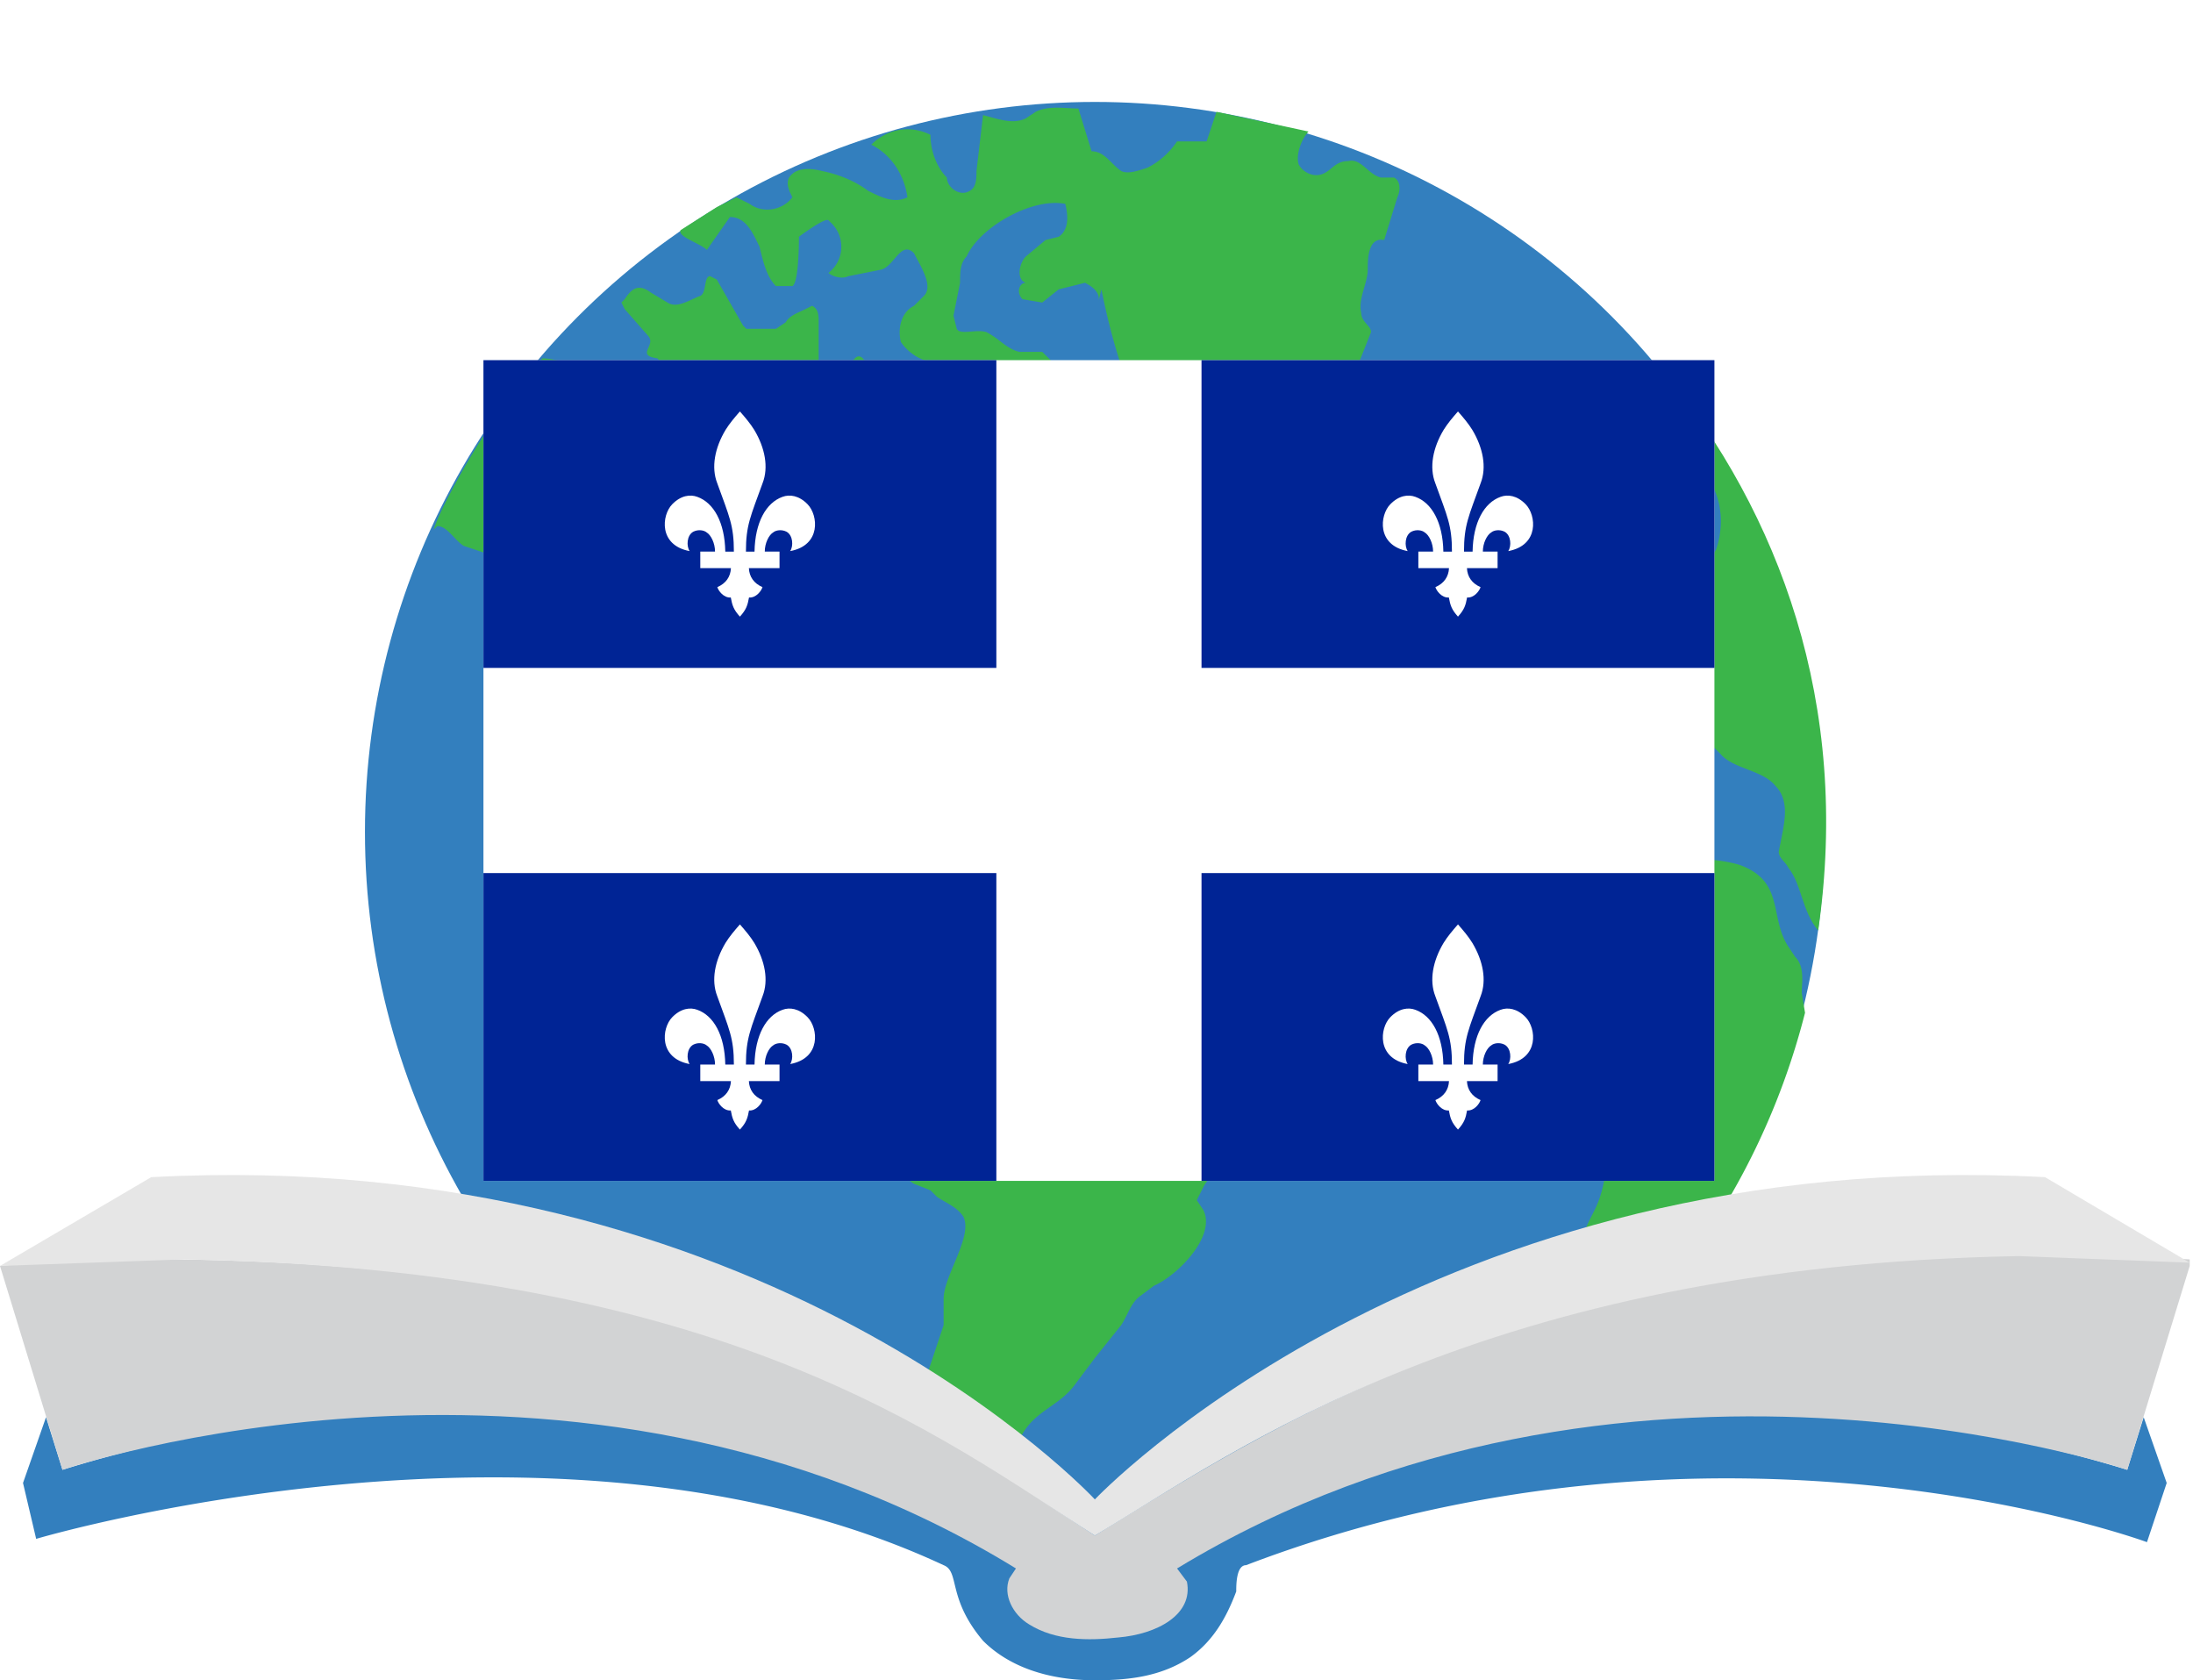 <svg xmlns="http://www.w3.org/2000/svg" xmlns:xlink="http://www.w3.org/1999/xlink" id="Storybooks_Quebec_Logo" viewBox="0 0 667 511" version="1"><defs id="defs44"><clipPath id="band"><circle r="735" id="circle53"/></clipPath><clipPath id="gcut"><path d="M-31 0v-70h63V0zM0-47v12h32v-12z" id="path11"/></clipPath><filter id="filter1795" x="0" width="1" y="0" height="1" color-interpolation-filters="sRGB"><feGaussianBlur stdDeviation="28" id="feGaussianBlur1797"/></filter><filter id="filter1795-8" x="0" width="1" y="0" height="1" color-interpolation-filters="sRGB"><feGaussianBlur stdDeviation="28" id="feGaussianBlur1797-3"/></filter><path transform="rotate(30)" stroke-miterlimit="10" d="M-1 55h2v-93c2-2 2-5 2-8 0-2 0-10-3-19-3 9-3 17-3 19 0 3 0 6 2 8z" id="spearshape"/></defs><style id="style3">.st0{fill:#337fbe}.st1{fill:#3bb54a}</style><g id="g3036" transform="translate(-43 -52)"><g id="g3247"><g id="Globe"><circle class="st0" cx="376" cy="305" r="222" id="circle8" fill="#337fbe"/><g id="g10"><path class="st1" d="M176 212c3 0 5 4 8 6l9 3 3 2c1 3-3 5-2 7l2 3v2l3 3v2l1 2 8 4 2 1c6 5 0 16-1 21-2 12 3 18 9 26l4 6c6 8 15 15 22 22l2 3 1 4 7 6 18 8c7 4 13 2 19 5 10 3 21 7 29 14 3 3 3 8 3 12l-1 3-1 2-3 2-1 1c-1 1-2 3-1 4l-2 3-1 7 1 5 2 2 1 2c0 3 2 6 4 7l5 2 2 2c3 2 6 3 8 6 3 6-6 18-6 25v8l-5 15c-2 4-5 10-5 15l7 7 1 3-1 2-3 16 1 2 1 2c3 3 8 5 13 6l1-11a26 26 0 016-14h1c2 0 3-1 4-3l2-5c4-9 12-10 17-17l6-8 8-10c2-3 3-7 6-9l4-3c7-3 19-15 15-23l-2-3 2-4c2-4 18-21 8-26l-5-1c-5-2-8-7-12-9-6-2-13 0-17-6l-2-4-4-5-6-6-2-1c-3-2-9 1-14 0l-3 2c-3 0-6 0-7-2l-2-4c-2-3-8-5-9-8-1-1-3 0-4 1l-1 3-6 8c-3-1-5-3-6-5l-1-3-2-2-5-2c-2-1-5-3-5-6v-5l1-3v-2h-3l-3 3-4 1-3 2c-3 1-8-1-11-2-2 0-4-1-5-3-2-4-2-13 1-16 4-4 3-8 11-8l10 2h10l2 4 2 4 1 2v3c0 4 0 7 2 9l2-2 2-1v-2l-2-13v-3l1-2 5-11c1-3 2-7 4-8 0-2 1-3 3-3l4-1 3-2a68 68 0 0114-9l5-2c1-2 0-4 2-5l2-2-1-1-5-2h-3c-2 0-4-2-5-4l-1-1 1-1 4-7 1-1 4-1 4 2h7l3 2h3l2-4c-1-3 0-8 3-11l1-1v-2c0-2-1-4-3-5s-5 1-8 1l-10-2-1-1-1-1c-1-2-3-13-6-14l-8-1c-1-1-2 0-2 1v1l-2 2-3-2-9-14-1-1h-2c-2 0-5 0-5 2l-2 2c0 6 4 14 4 20v3l-1 1c-3 2-5 12-8 13h-2l-4-3-3-4c-1-2-4-3-6-4-3-2-12-7-13-11-2-4 2-6 3-10s1-7 6-8c7-3 15-7 22-8 3 0 5 0 6-2 1-3 0-5-2-7l-8-10c-1-1-3-10-6-7l-1 1c-2 3-5 4-8 3-2 0-2-2-2-3v-12c0-2 0-4-2-5l-2 1c-2 1-5 2-6 4l-3 2h-9l-1-1-8-14-2-1c-2 0-1 5-3 6-3 1-7 4-10 2l-5-3c-4-3-6-1-8 2l-1 1 1 2 7 8c3 3-4 6 3 7l3 4 2 4 1 1c3 5-13 3-14 2-8-4-19-11-27-11-15 15-32 47-33 52" id="path12" fill="#3bb54a"/><path class="st1" d="M332 323h-5c0 2 2 3 3 4l2 3 5 1 6-1h3l3-1 2-2-1-1-5-1h-2l-4-4h-5l-3 2" id="path14" fill="#3bb54a"/><path class="st1" d="M591 354c0-3 1-8-2-11l-2-3c-6-9-1-20-15-25-7-2-14-2-21-1l-6-1c-6-3-4-12-8-18s-12-5-20-4l-26 3-7 2c-5 2-8 7-10 12-8 19-17 41-8 59 3 5 8 10 13 8l8-7c5-4 12-3 17 1l16 10c4 2 9 3 11 7l1 7c0 9 0 19-4 27-2 4-5 9-3 13l4 4c7 5 7 15 6 24 0-5 15-17 18-21a219 219 0 0039-80" id="path16" fill="#3bb54a"/><path class="st1" d="M596 335c-5-6-5-14-9-19-1-2-3-3-3-5l1-5c1-5 2-11-2-15-4-5-13-5-17-10l-2-2c-2-1-4 0-5 1-4 2-9 2-13 1v-7l-7-2c-3 1-5 3-8 3l-4-1-9 1-6 3c-2 1-4 3-4 5-2 0-5 1-6 3l-6 1c-4 1-10 2-12-1l-3-5-2-9c-1-3-2-7 1-8l4-1c3 0 5-2 6-5h2c1-5-4-11-1-15l6-3c1-1 3-3 5-3h5l4-3c3-1 5 0 7 2l6 5h7l2-1 1-2c0-4 0-8-3-10l-3-3-3-3-2-4c1-2 3-2 4-2h5l1-3h9l7-2c3 1 4 4 5 7l2 7 3 2c2 0 2-3 2-5 1 1 3-1 4-3 2-6 2-13-1-19-3-5-8-9-8-15-4 4-6 8-8 13 0 3-1 6-3 7l-4 2-19 4c-2 0-5 0-7-2s-1-7 1-9l6-8 2-4c2-2 5-2 8-3 3-2 4-6 4-9 1-3 1-7 3-10 1-2 3-4 5-3l5 2c35 43 57 101 47 170" id="path18" fill="#3bb54a"/><path class="st1" d="M493 212l-3 4 1 5-1 4-6 9c-2 1-4 3-4 5v1l2 1 5-1 7-4 3-1c5-1 8-7 6-11l-4-8c0-2 0-4-2-5l-2-2-2 1" id="path20" fill="#3bb54a"/><path class="st1" d="M458 177c-2 0-4 3-6 5s-4 4-7 3l11 14 2 2h10c4-2 5-6 7-9l5-3 2-5-1-8c-2-2-7-2-10-2l-6 1c-3 0-6 1-8 3" id="path22" fill="#3bb54a"/><path class="st1" d="M378 140c3 15 7 28 13 41l2 7c4 11 15 19 26 19l2-18 1-3 5-1c3-1 3-7 6-8h4c4 0 10-4 14-6l2-1 1-2a1388 1388 0 006-15c0-2-3-3-3-6-1-4 2-9 2-13 0-3 0-10 5-9l4-13c1-2 1-5-1-6h-4c-4-1-6-6-10-5-4 0-5 3-8 4s-6-1-7-3c-1-3 1-8 3-10l-28-6-3 9h-9c-2 3-5 6-9 8-3 1-6 2-8 1-3-2-5-6-9-6l-4-13c-4 0-9-1-13 1l-3 2c-4 2-9 0-13-1l-2 17c0 2 0 5-2 6-3 2-7-1-7-4-3-3-5-8-5-13-6-3-13-2-18 3 6 3 10 9 11 16-4 2-8 0-12-2-4-3-9-5-14-6-4-1-8-1-10 2-1 2 0 4 1 6-3 4-9 5-13 2l-4-2-6 3-11 7c-1 2 6 4 8 6l7-10c5 0 7 5 9 9 1 4 2 9 5 12h5c2-1 2-14 2-15 0 0 8-6 9-5l1 1c4 4 4 11-1 15 1 1 4 2 6 1l10-2c4-1 6-9 10-5 2 4 6 10 3 13l-3 3c-4 2-5 7-4 11 2 3 6 6 10 6h4l3 2c5 4 9 11 7 16 3 3 5 7 9 9 3 3 9 3 11-2-4-2-7-6-8-10l11-2 3-9-7-7h-7c-4-1-6-4-10-6-3-1-8 1-9-1l-1-4 2-10c0-3 0-6 2-8 4-9 20-18 30-16 1 4 1 8-2 10l-4 1-6 5c-2 2-3 7 0 8-2 0-3 3-1 5l6 1 5-4 8-2c2 1 5 3 4 6" id="path24" fill="#3bb54a"/></g></g><g id="g33-3" fill-opacity="0" filter="url(#filter1795-8)"><path d="M548 301s-46 5-8-65c0 0-64 23-64-20 0 0-89 133-31-53l-36 19-33-63-33 63-35-19c58 186-32 53-32 53 0 42-64 19-64 19 39 70-7 66-7 66 135 66 74 104 74 104l91-18-6 86 12 2 12-2-6-86 91 18s-61-38 75-104z" id="path35-6"/></g><g id="Book"><path class="st0" d="M695 483l-5 16a383 383 0 00-314 40l-16-11a385 385 0 00-298-29l-5-16-7 20 4 17s158-47 276 8c5 2 1 10 12 23 8 8 20 12 34 12 10 0 20-1 29-7 7-5 11-12 14-20 0-2 0-8 3-8 144-55 274-7 274-7l6-18-7-20z" id="path38" fill="#337fbe"/><path id="Middle_Book" d="M709 435c-186-11-273 47-333 84-49-32-112-82-280-84-17-1-34 0-53 2l19 62s155-53 290 30l-2 3c-2 5 1 11 6 14 8 5 18 5 27 4 12-1 23-7 21-17l-3-4c135-82 289-30 289-30l19-62v-2z" fill="#d2d3d4"/><path id="Top_Book" d="M665 410c-187-10-289 98-289 98S276 400 89 410l-46 27 56-2c165 3 230 54 277 84 42-25 118-82 281-85l52 2-44-26z" fill="#e6e6e6"/></g></g></g><g id="g877" transform="matrix(.039 0 0 .039 147.04 109.527)"><path id="path853" d="M0 0h9600v6400H0z" fill="#fff"/><g id="h"><g id="q"><path id="path855" d="M4000 0v2400H0V0zM2309 1622v-129h-115c0-66 32-130 66-150 20-17 65-25 104-5 51 29 54 113 28 151 243-45 219-280 136-365-67-69-140-79-196-58-128 46-214 199-218 427h-67c0-207 36-273 130-534 48-123 19-275-65-415-31-50-69-95-112-144-43 49-81 94-112 144-84 140-113 292-65 415 94 261 130 327 130 534h-67c-4-228-90-381-218-427-56-21-129-11-196 58-83 85-107 320 136 365-26-38-23-122 28-151 39-20 84-12 104 5 34 20 66 84 66 150h-115v129h239c-3 67-39 119-106 148 8 28 49 85 105 81 11 60 21 94 71 149 50-55 60-89 71-149 56 4 97-53 105-81-67-29-103-81-106-148z" fill="#002495"/></g><use id="use858" x="5600" xlink:href="#q" y="0" width="100%" height="100%"/></g><use id="use861" y="4000" xlink:href="#h" x="0" width="100%" height="100%"/></g></svg>